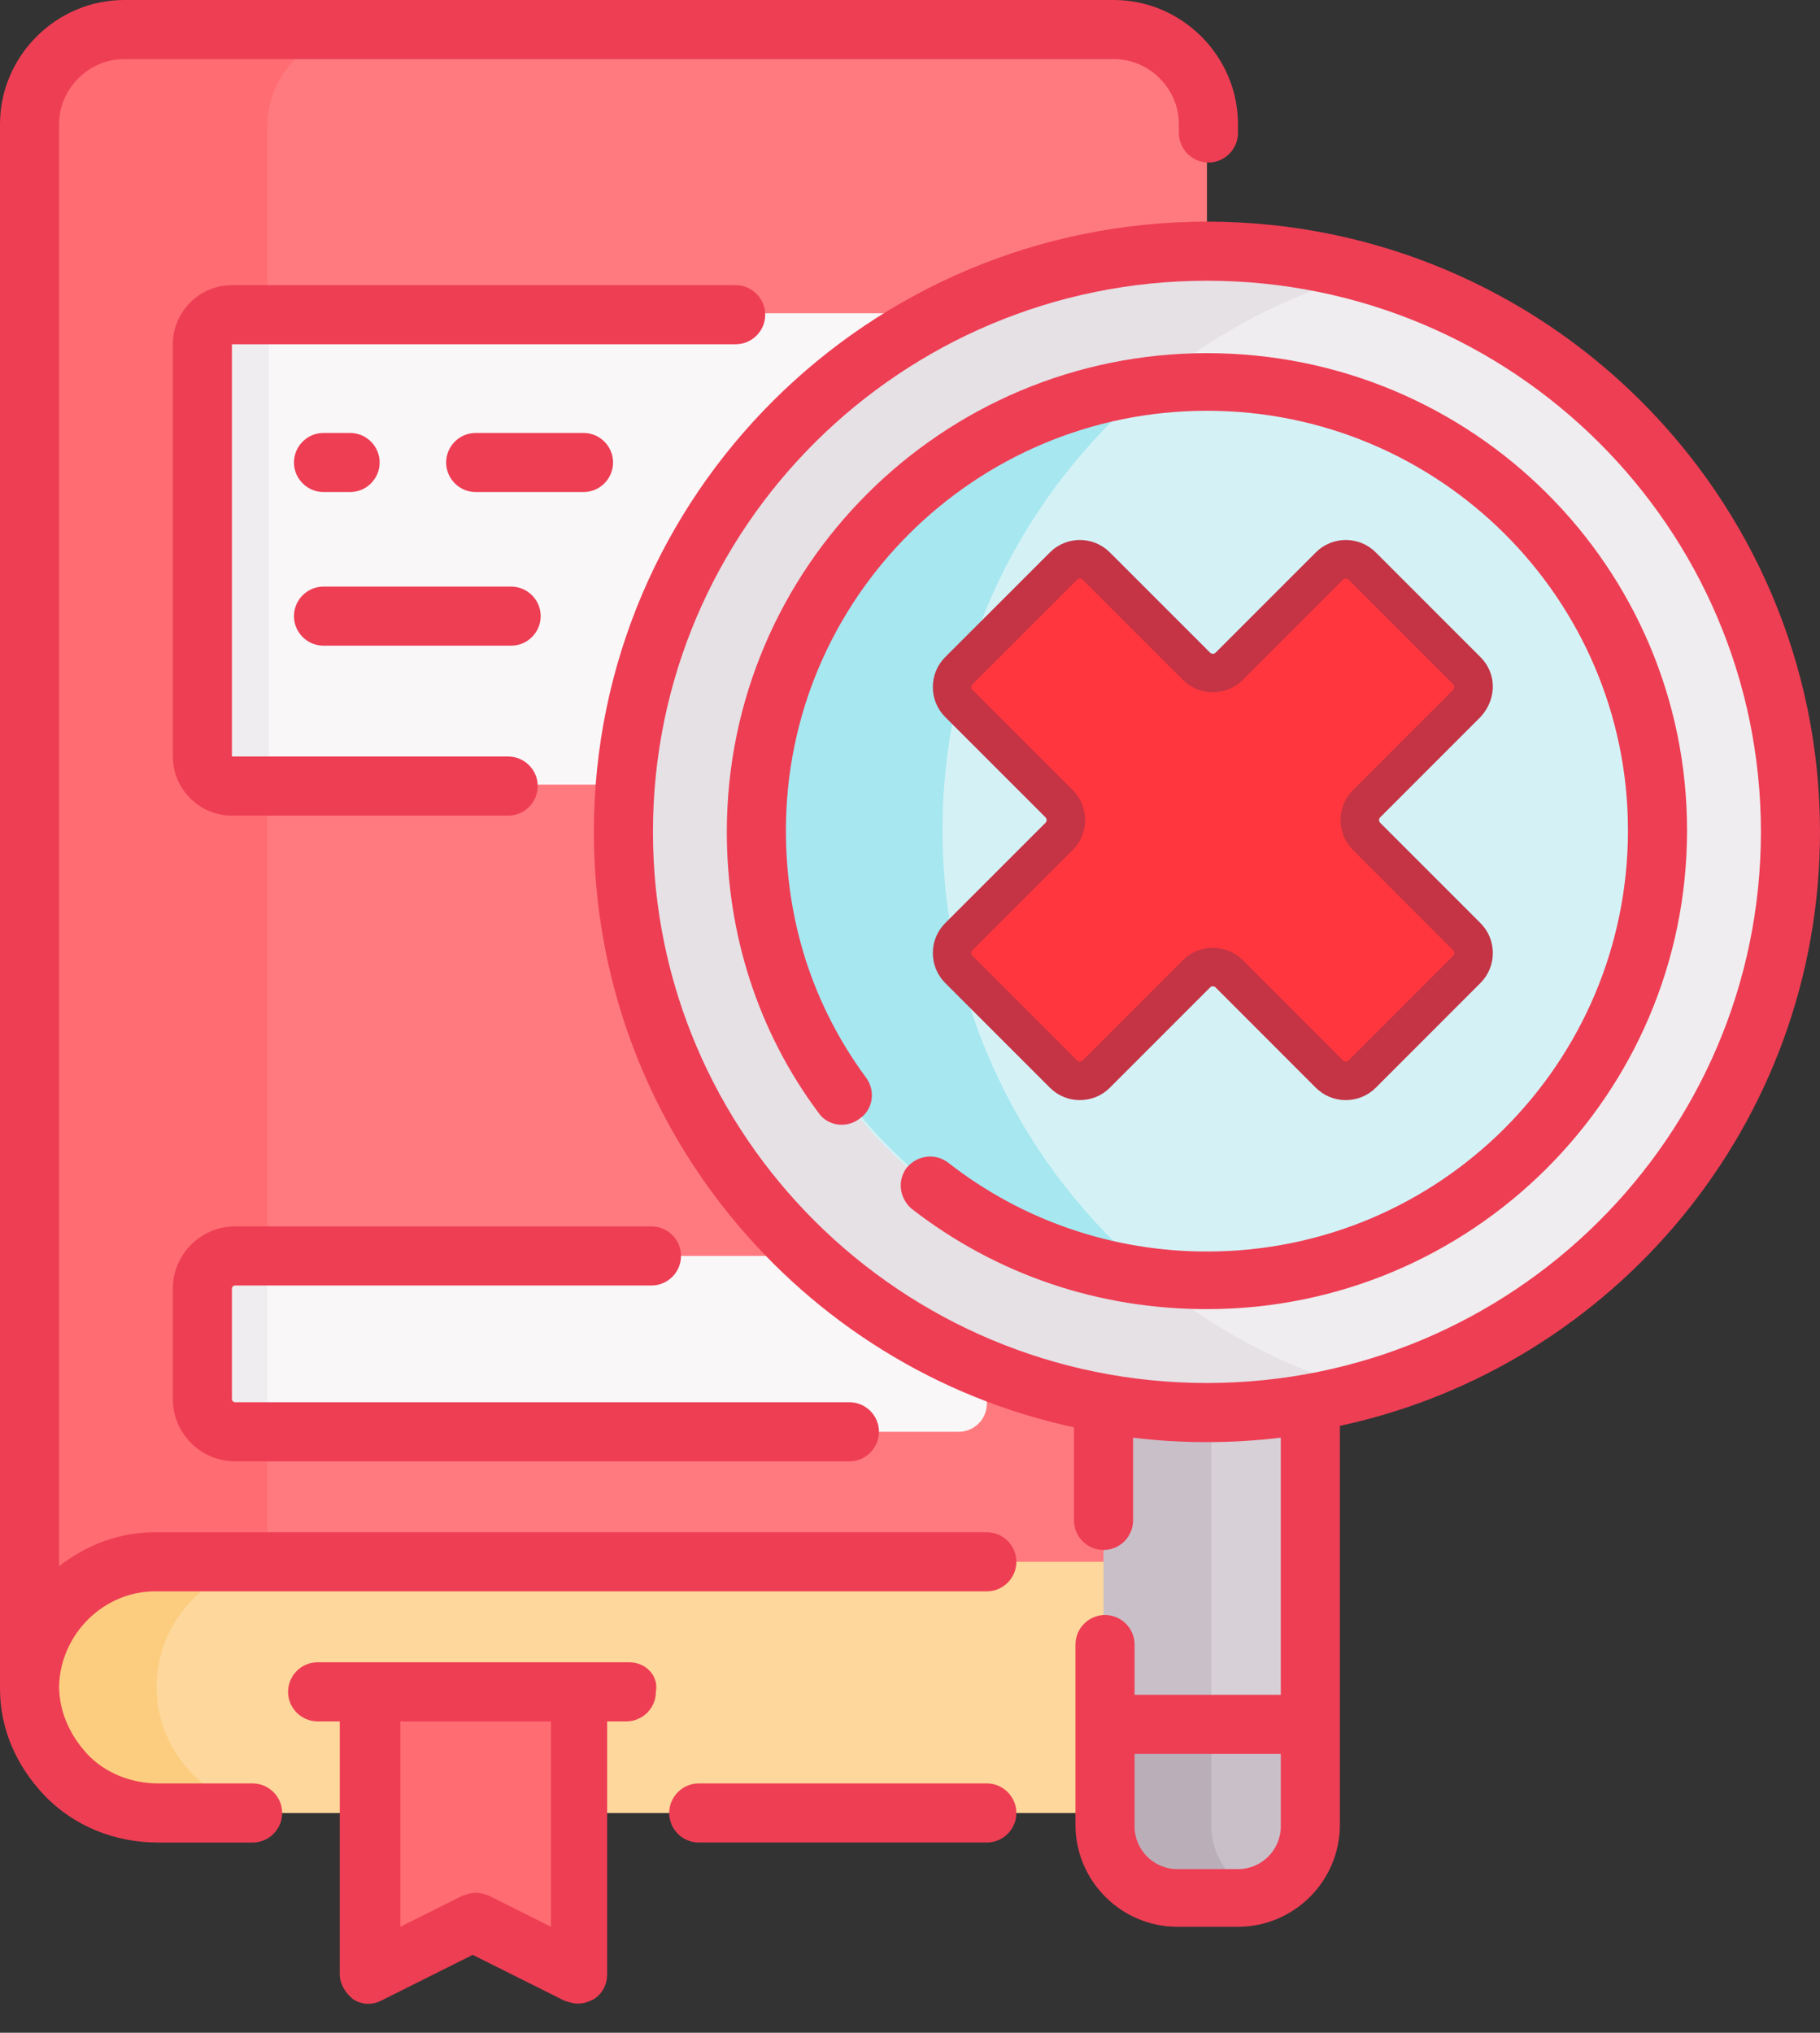 <svg width="60" height="67" viewBox="0 0 60 67" fill="none" xmlns="http://www.w3.org/2000/svg">
<rect x="0" y="0" width="60" height="67" fill="#333333" stroke="none"/>
<path d="M39.789 4.383V55.763L0.926 55.617V37.987V13.149V4.14C0.926 2.435 2.338 1.023 4.042 1.023H36.672C38.377 1.023 39.789 2.435 39.789 4.14V4.383Z" fill="#FF7A7E"/>
<path d="M8.815 55.617V37.987V13.149V4.14C8.815 2.435 10.227 1.023 11.932 1.023H4.042C2.337 1.023 0.925 2.435 0.925 4.14V13.149V37.987V55.617L39.789 55.763V55.714L8.815 55.617Z" fill="#FF6C71"/>
<path d="M32.532 59.757H5.211C2.873 59.757 0.925 57.857 0.974 55.52C1.023 53.279 2.873 51.477 5.114 51.477H32.532H39.497V59.757H32.532Z" fill="#FDD79B"/>
<path d="M5.162 55.52C5.211 53.279 7.062 51.477 9.302 51.477H5.065C2.776 51.477 0.925 53.279 0.925 55.52C0.877 57.857 2.825 59.757 5.162 59.757H9.399C7.062 59.757 5.114 57.857 5.162 55.52Z" fill="#FCCD7F"/>
<path d="M18.604 64.822L15.633 63.361L12.662 64.822C12.419 64.919 12.175 64.773 12.175 64.529V55.763H19.14V64.529C19.14 64.773 18.847 64.968 18.604 64.822Z" fill="#FF6C71" stroke="black" stroke-width="1.091" stroke-miterlimit="10"/>
<path d="M28.003 47.192H7.744C7.159 47.192 6.672 46.705 6.672 46.12V42.468C6.672 41.883 7.159 41.396 7.744 41.396H21.477H28.345H32.533V46.266C32.533 46.802 32.094 47.192 31.607 47.192H28.003Z" fill="#F9F7F8"/>
<path d="M7.744 47.192H8.815V41.396H7.744C7.159 41.396 6.672 41.883 6.672 42.468V46.12C6.672 46.705 7.159 47.192 7.744 47.192Z" fill="#EFEDEF"/>
<path d="M32.533 10.373V25.86H16.753H7.646C7.111 25.86 6.672 25.422 6.672 24.886V11.299C6.672 10.763 7.111 10.325 7.646 10.325H24.253H32.533V10.373Z" fill="#F9F7F8"/>
<path d="M7.646 25.909H8.864V13.149V10.422H7.646C7.111 10.422 6.672 10.861 6.672 11.396V24.984C6.672 25.471 7.111 25.909 7.646 25.909Z" fill="#EFEDEF"/>
<path d="M43.198 58.344V46.266V36.088H36.429V46.266V58.344H43.198Z" fill="#D7D0D6"/>
<path d="M39.935 36.088H36.38V46.266V58.344H39.935V46.266V36.088Z" fill="#C9BFC8"/>
<path d="M39.789 46.559C50.413 46.559 59.026 37.989 59.026 27.419C59.026 16.848 50.413 8.279 39.789 8.279C29.165 8.279 20.552 16.848 20.552 27.419C20.552 37.989 29.165 46.559 39.789 46.559Z" fill="#EFEDEF"/>
<path d="M31.023 27.419C31.023 18.653 36.964 11.25 45 9.01C43.344 8.523 41.591 8.279 39.789 8.279C29.172 8.279 20.552 16.851 20.552 27.419C20.552 37.987 29.172 46.559 39.789 46.559C41.591 46.559 43.344 46.315 45 45.828C36.964 43.588 31.023 36.185 31.023 27.419Z" fill="#E5E1E5"/>
<path d="M39.789 42.224C47.993 42.224 54.643 35.596 54.643 27.419C54.643 19.242 47.993 12.614 39.789 12.614C31.586 12.614 24.935 19.242 24.935 27.419C24.935 35.596 31.586 42.224 39.789 42.224Z" fill="#D4F2F6"/>
<path d="M37.939 12.711C30.634 13.636 24.984 19.87 24.984 27.37C24.984 34.87 30.634 41.153 37.939 42.029C33.75 38.523 31.072 33.263 31.072 27.37C31.072 21.477 33.702 16.266 37.939 12.711Z" fill="#A6E7F0"/>
<path d="M43.198 56.834V60.195C43.198 61.51 42.127 62.581 40.812 62.581H38.815C37.5 62.581 36.429 61.51 36.429 60.195V56.834H43.198Z" fill="#C9BFC8"/>
<path d="M39.935 60.195V56.834H36.38V60.195C36.38 61.51 37.452 62.581 38.767 62.581H40.763C41.056 62.581 41.299 62.532 41.542 62.435C40.617 62.143 39.935 61.218 39.935 60.195Z" fill="#BAAFB9"/>
<path d="M32.533 58.782H23.036C22.5 58.782 22.062 59.221 22.062 59.757C22.062 60.292 22.5 60.73 23.036 60.73H32.533C33.068 60.73 33.507 60.292 33.507 59.757C33.507 59.221 33.068 58.782 32.533 58.782Z" fill="#EE3E54"/>
<path d="M32.532 50.503H5.114C3.896 50.503 2.825 50.942 1.948 51.623V4.091C1.948 2.922 2.922 1.948 4.091 1.948H36.721C37.89 1.948 38.864 2.922 38.864 4.091V4.383C38.864 4.919 39.302 5.357 39.838 5.357C40.373 5.357 40.812 4.919 40.812 4.383V4.091C40.812 1.851 38.961 0 36.721 0H4.091C1.851 0 0 1.851 0 4.091V55.617C0 55.617 0 55.617 0 55.666C0 56.981 0.536 58.198 1.461 59.172C2.435 60.195 3.799 60.731 5.211 60.731H8.328C8.864 60.731 9.302 60.292 9.302 59.757C9.302 59.221 8.864 58.782 8.328 58.782H5.211C4.334 58.782 3.458 58.442 2.873 57.809C2.289 57.175 1.948 56.396 1.948 55.568C1.997 53.864 3.409 52.451 5.114 52.451H32.532C33.068 52.451 33.507 52.013 33.507 51.477C33.507 50.942 33.068 50.503 32.532 50.503Z" fill="#EE3E54"/>
<path d="M20.747 54.789H19.139H12.175H10.471C9.935 54.789 9.497 55.227 9.497 55.763C9.497 56.299 9.935 56.737 10.471 56.737H11.201V65.065C11.201 65.406 11.396 65.698 11.639 65.893C11.932 66.088 12.273 66.088 12.565 65.942L15.584 64.432L18.604 65.942C18.75 65.99 18.896 66.039 19.042 66.039C19.237 66.039 19.383 65.99 19.578 65.893C19.87 65.698 20.016 65.406 20.016 65.065V56.737H20.649C21.185 56.737 21.623 56.299 21.623 55.763C21.721 55.227 21.282 54.789 20.747 54.789ZM18.165 63.507L16.12 62.484C15.974 62.435 15.828 62.386 15.682 62.386C15.536 62.386 15.389 62.435 15.243 62.484L13.198 63.507V56.737H18.165V63.507Z" fill="#EE3E54"/>
<path d="M7.743 42.37H21.477C22.013 42.37 22.451 41.932 22.451 41.396C22.451 40.86 22.013 40.422 21.477 40.422H7.743C6.623 40.422 5.698 41.347 5.698 42.468V46.12C5.698 47.24 6.623 48.166 7.743 48.166H28.003C28.539 48.166 28.977 47.727 28.977 47.192C28.977 46.656 28.539 46.218 28.003 46.218H7.743C7.694 46.218 7.646 46.169 7.646 46.12V42.468C7.646 42.419 7.694 42.37 7.743 42.37Z" fill="#EE3E54"/>
<path d="M25.227 10.373C25.227 9.838 24.789 9.399 24.253 9.399H7.646C6.574 9.399 5.698 10.276 5.698 11.347V24.935C5.698 26.006 6.574 26.883 7.646 26.883H16.753C17.289 26.883 17.727 26.445 17.727 25.909C17.727 25.373 17.289 24.935 16.753 24.935H7.646V11.347H24.253C24.789 11.347 25.227 10.909 25.227 10.373Z" fill="#EE3E54"/>
<path d="M60 27.419C60 16.315 50.941 7.305 39.789 7.305C28.636 7.305 19.578 16.315 19.578 27.419C19.578 37.013 26.347 45.097 35.406 47.045V50.114C35.406 50.649 35.844 51.088 36.38 51.088C36.916 51.088 37.354 50.649 37.354 50.114V47.386C38.133 47.484 38.961 47.532 39.789 47.532C40.617 47.532 41.396 47.484 42.224 47.386V55.861H37.403V54.205C37.403 53.669 36.964 53.231 36.428 53.231C35.893 53.231 35.455 53.669 35.455 54.205V60.146C35.455 61.997 36.964 63.507 38.815 63.507H40.812C42.662 63.507 44.172 61.997 44.172 60.146V46.997C53.23 45.049 60 37.013 60 27.419ZM40.812 61.607H38.815C38.036 61.607 37.403 60.974 37.403 60.195V57.809H42.224V60.195C42.224 60.974 41.591 61.607 40.812 61.607ZM39.789 45.584C29.708 45.584 21.526 37.451 21.526 27.419C21.526 17.386 29.708 9.253 39.789 9.253C49.87 9.253 58.052 17.386 58.052 27.419C58.052 37.451 49.87 45.584 39.789 45.584Z" fill="#EE3E54"/>
<path d="M39.789 11.64C31.071 11.64 23.961 18.701 23.961 27.419C23.961 30.779 24.984 33.994 26.98 36.672C27.273 37.11 27.906 37.208 28.344 36.867C28.782 36.575 28.88 35.942 28.539 35.503C26.786 33.117 25.909 30.341 25.909 27.37C25.909 19.724 32.143 13.539 39.789 13.539C47.435 13.539 53.669 19.724 53.669 27.37C53.669 35.016 47.484 41.25 39.789 41.25C36.672 41.25 33.701 40.227 31.266 38.328C30.828 37.987 30.243 38.084 29.902 38.474C29.562 38.912 29.659 39.497 30.049 39.838C32.873 42.029 36.234 43.149 39.789 43.149C48.506 43.149 55.617 36.088 55.617 27.37C55.617 18.701 48.555 11.64 39.789 11.64Z" fill="#EE3E54"/>
<path d="M10.665 16.218H11.542C12.078 16.218 12.516 15.779 12.516 15.244C12.516 14.708 12.078 14.27 11.542 14.27H10.665C10.13 14.27 9.691 14.708 9.691 15.244C9.691 15.779 10.13 16.218 10.665 16.218Z" fill="#EE3E54"/>
<path d="M20.211 15.244C20.211 14.708 19.773 14.27 19.237 14.27H15.682C15.146 14.27 14.708 14.708 14.708 15.244C14.708 15.779 15.146 16.218 15.682 16.218H19.237C19.773 16.218 20.211 15.779 20.211 15.244Z" fill="#EE3E54"/>
<path d="M10.665 21.282H16.851C17.386 21.282 17.825 20.844 17.825 20.308C17.825 19.773 17.386 19.334 16.851 19.334H10.665C10.13 19.334 9.691 19.773 9.691 20.308C9.691 20.844 10.13 21.282 10.665 21.282Z" fill="#EE3E54"/>
<path d="M48.36 22.11L44.903 18.653C44.61 18.36 44.123 18.36 43.831 18.653L40.52 21.964C40.227 22.256 39.74 22.256 39.448 21.964L36.136 18.653C35.844 18.36 35.357 18.36 35.065 18.653L31.607 22.11C31.315 22.403 31.315 22.89 31.607 23.182L34.919 26.494C35.211 26.786 35.211 27.273 34.919 27.565L31.607 30.877C31.315 31.169 31.315 31.656 31.607 31.948L35.065 35.406C35.357 35.698 35.844 35.698 36.136 35.406L39.448 32.094C39.74 31.802 40.227 31.802 40.52 32.094L43.831 35.406C44.123 35.698 44.61 35.698 44.903 35.406L48.36 31.948C48.653 31.656 48.653 31.169 48.36 30.877L45.049 27.565C44.757 27.273 44.757 26.786 45.049 26.494L48.36 23.182C48.653 22.841 48.653 22.403 48.36 22.11Z" fill="#FF363D" stroke="#C43445" stroke-width="1.27" stroke-miterlimit="10"/>
</svg>
